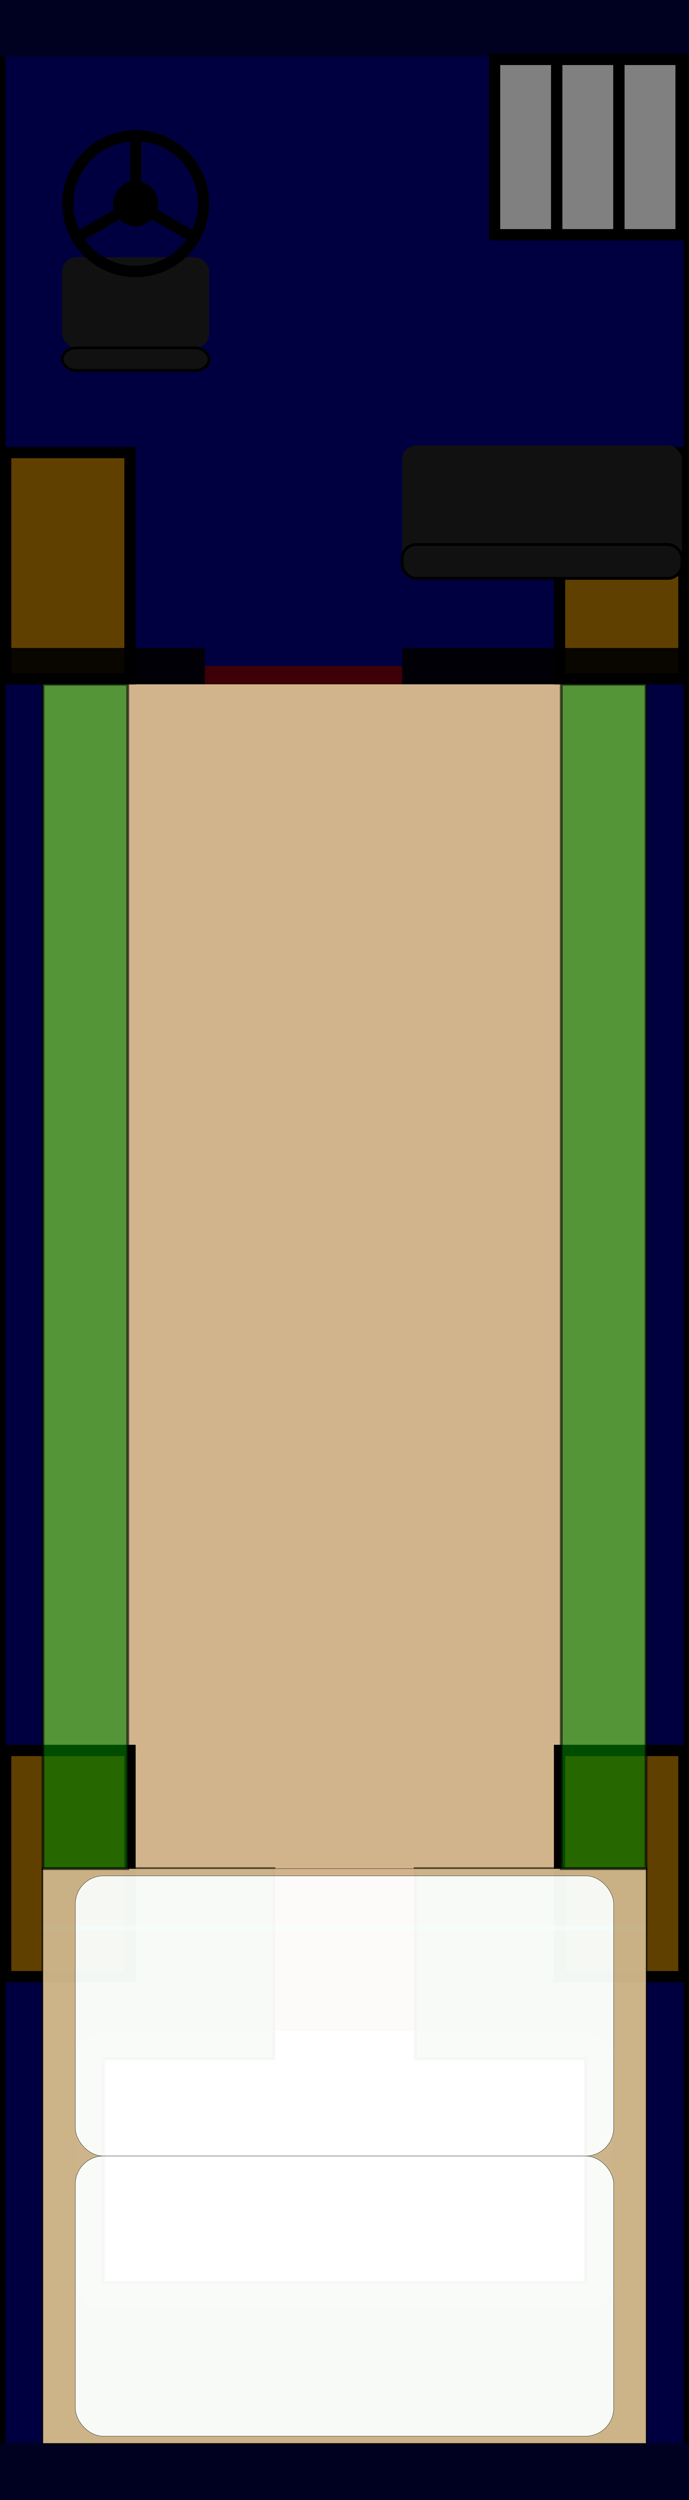 <?xml version="1.0" encoding="UTF-8"?>
<svg width="243.8mm" height="883.9mm" viewBox="0 0 2438 8839" xmlns="http://www.w3.org/2000/svg" xmlns:xlink="http://www.w3.org/1999/xlink">
<rect x="0" y="0" width="2438" height="8839" fill="#333333" stroke="none"/>
<style type="text/css">
svg { background: black; }
#loft {
	opacity: 0.95;
}
.floor {
	fill: tan;
	stroke: black;
}
.bed {
	stroke: black;
	fill: white;
}
.end { fill: #000020; }
.bus {
	fill: #000040;
	stroke: black;
	stroke-width: 40;
}
.shelf {
	stroke: black;
	stroke-width: 10;
	fill: green;
	opacity: 0.6;
}
.wall {
	fill: black;
	opacity: 0.9;
}
.door {
	fill: #400;
	opacity: 0.9;
}
.window {
	fill: cyan;
	opacity: 0.4;
}
</style>

<defs>
 <rect id="single-bed" class="bed" width="1905" height="990.6" rx="100" ry="100"/>
 <g id="steering-wheel">
   <circle cx="0" cy="0" r="80" fill="black"/>
   <circle cx="0" cy="0" r="240" fill="none" stroke="black" stroke-width="40"/>
   <path d="M0,0 L0,-240 M0,0 L208,120 M0,0 L-208,120" stroke="black" stroke-width="40"/>
 </g>
 <g id="step">
   <rect width="220" height="620" fill="grey" stroke="black" stroke-width="40"/>
 </g>
 <g id="wheel">
   <rect width="440" height="800" fill="#604000" stroke="black" stroke-width="40"/>
 </g>
 <g id="driver-seat">
   <rect width="520" height="320" fill="#111" rx="50" ry="50" stroke="none"/>
   <rect y="320" width="520" height="80" fill="#111" rx="50" ry="50" stroke="black" stroke-width="10"/>
 </g>
 <g id="bus-seat">
   <rect width="990" height="450" fill="#111" rx="50" ry="50" stroke="none"/>
   <rect y="350" width="990" height="120" fill="#111" rx="50" ry="50" stroke="black" stroke-width="10"/>
 </g>
</defs>

<rect class="bus" x="0" y="0" width="2438" height="8839"/>
<rect class="end" x="0" y="0" width="2438" height="200"/>
<rect class="end" x="0" y="8639" width="2438" height="200"/>

<use xlink:href="#driver-seat" x="220" y="910"/>
<use xlink:href="#steering-wheel" x="480" y="720"/>
<use xlink:href="#step" x="1750" y="210"/>
<use xlink:href="#step" x="1970" y="210"/>
<use xlink:href="#step" x="2190" y="210"/>

<rect class="floor" x="152" y="2419" width="2134" height="6220"/>

<use xlink:href="#wheel" x="1980" y="1600"/>
<use xlink:href="#wheel" x="20" y="1600"/>
<use xlink:href="#wheel" x="1980" y="6189"/>
<use xlink:href="#wheel" x="20" y="6189"/>

<use xlink:href="#bus-seat" x="1423" y="1575"/>

<rect class="wall" x="25" y="2291" width="700" height="128"/>
<rect class="wall" x="1423" y="2291" width="990" height="128"/>
<rect class="door" x="725" y="2355" width="698" height="64"/>

<g id="interior" transform="translate(152,2419)">

 <g id="fort" transform="translate(0,4188)"> <!-- center is at 1067,1016 -->
  <use xlink:href="#single-bed" x="114.5" y="571.7"/>
  <polygon class="shelf" points="0,0 0,2032 2134,2032 2134,0 1317,0 1317,672 1919.5,672 1919.5,1462.3 214.5,1462.3 214.5,672 817,672 817,0" rx="50" ry="50"/>
 </g>
 <rect class="window" x="0" y="4388" width="2134" height="20"/>
 <g id="loft" transform="translate(0,4188)" onclick="toggle(this)">
  <rect class="floor" x="0" y="0" width="2134" height="2032"/>
  <use xlink:href="#single-bed" x="114.5" y="25.4"/>
  <use xlink:href="#single-bed" x="114.5" y="1016.0"/>
 </g>
 <rect class="shelf" x="0" y="0" width="300" height="4188"/>
 <rect class="shelf" x="1834" y="0" width="300" height="4188"/>
</g>

<script type="text/javascript">
var toggle = (what) => {
	var opacity = window.getComputedStyle(what).opacity;
	console.log(opacity);
	what.style.opacity = 1 - opacity;
}
</script>
</svg>
